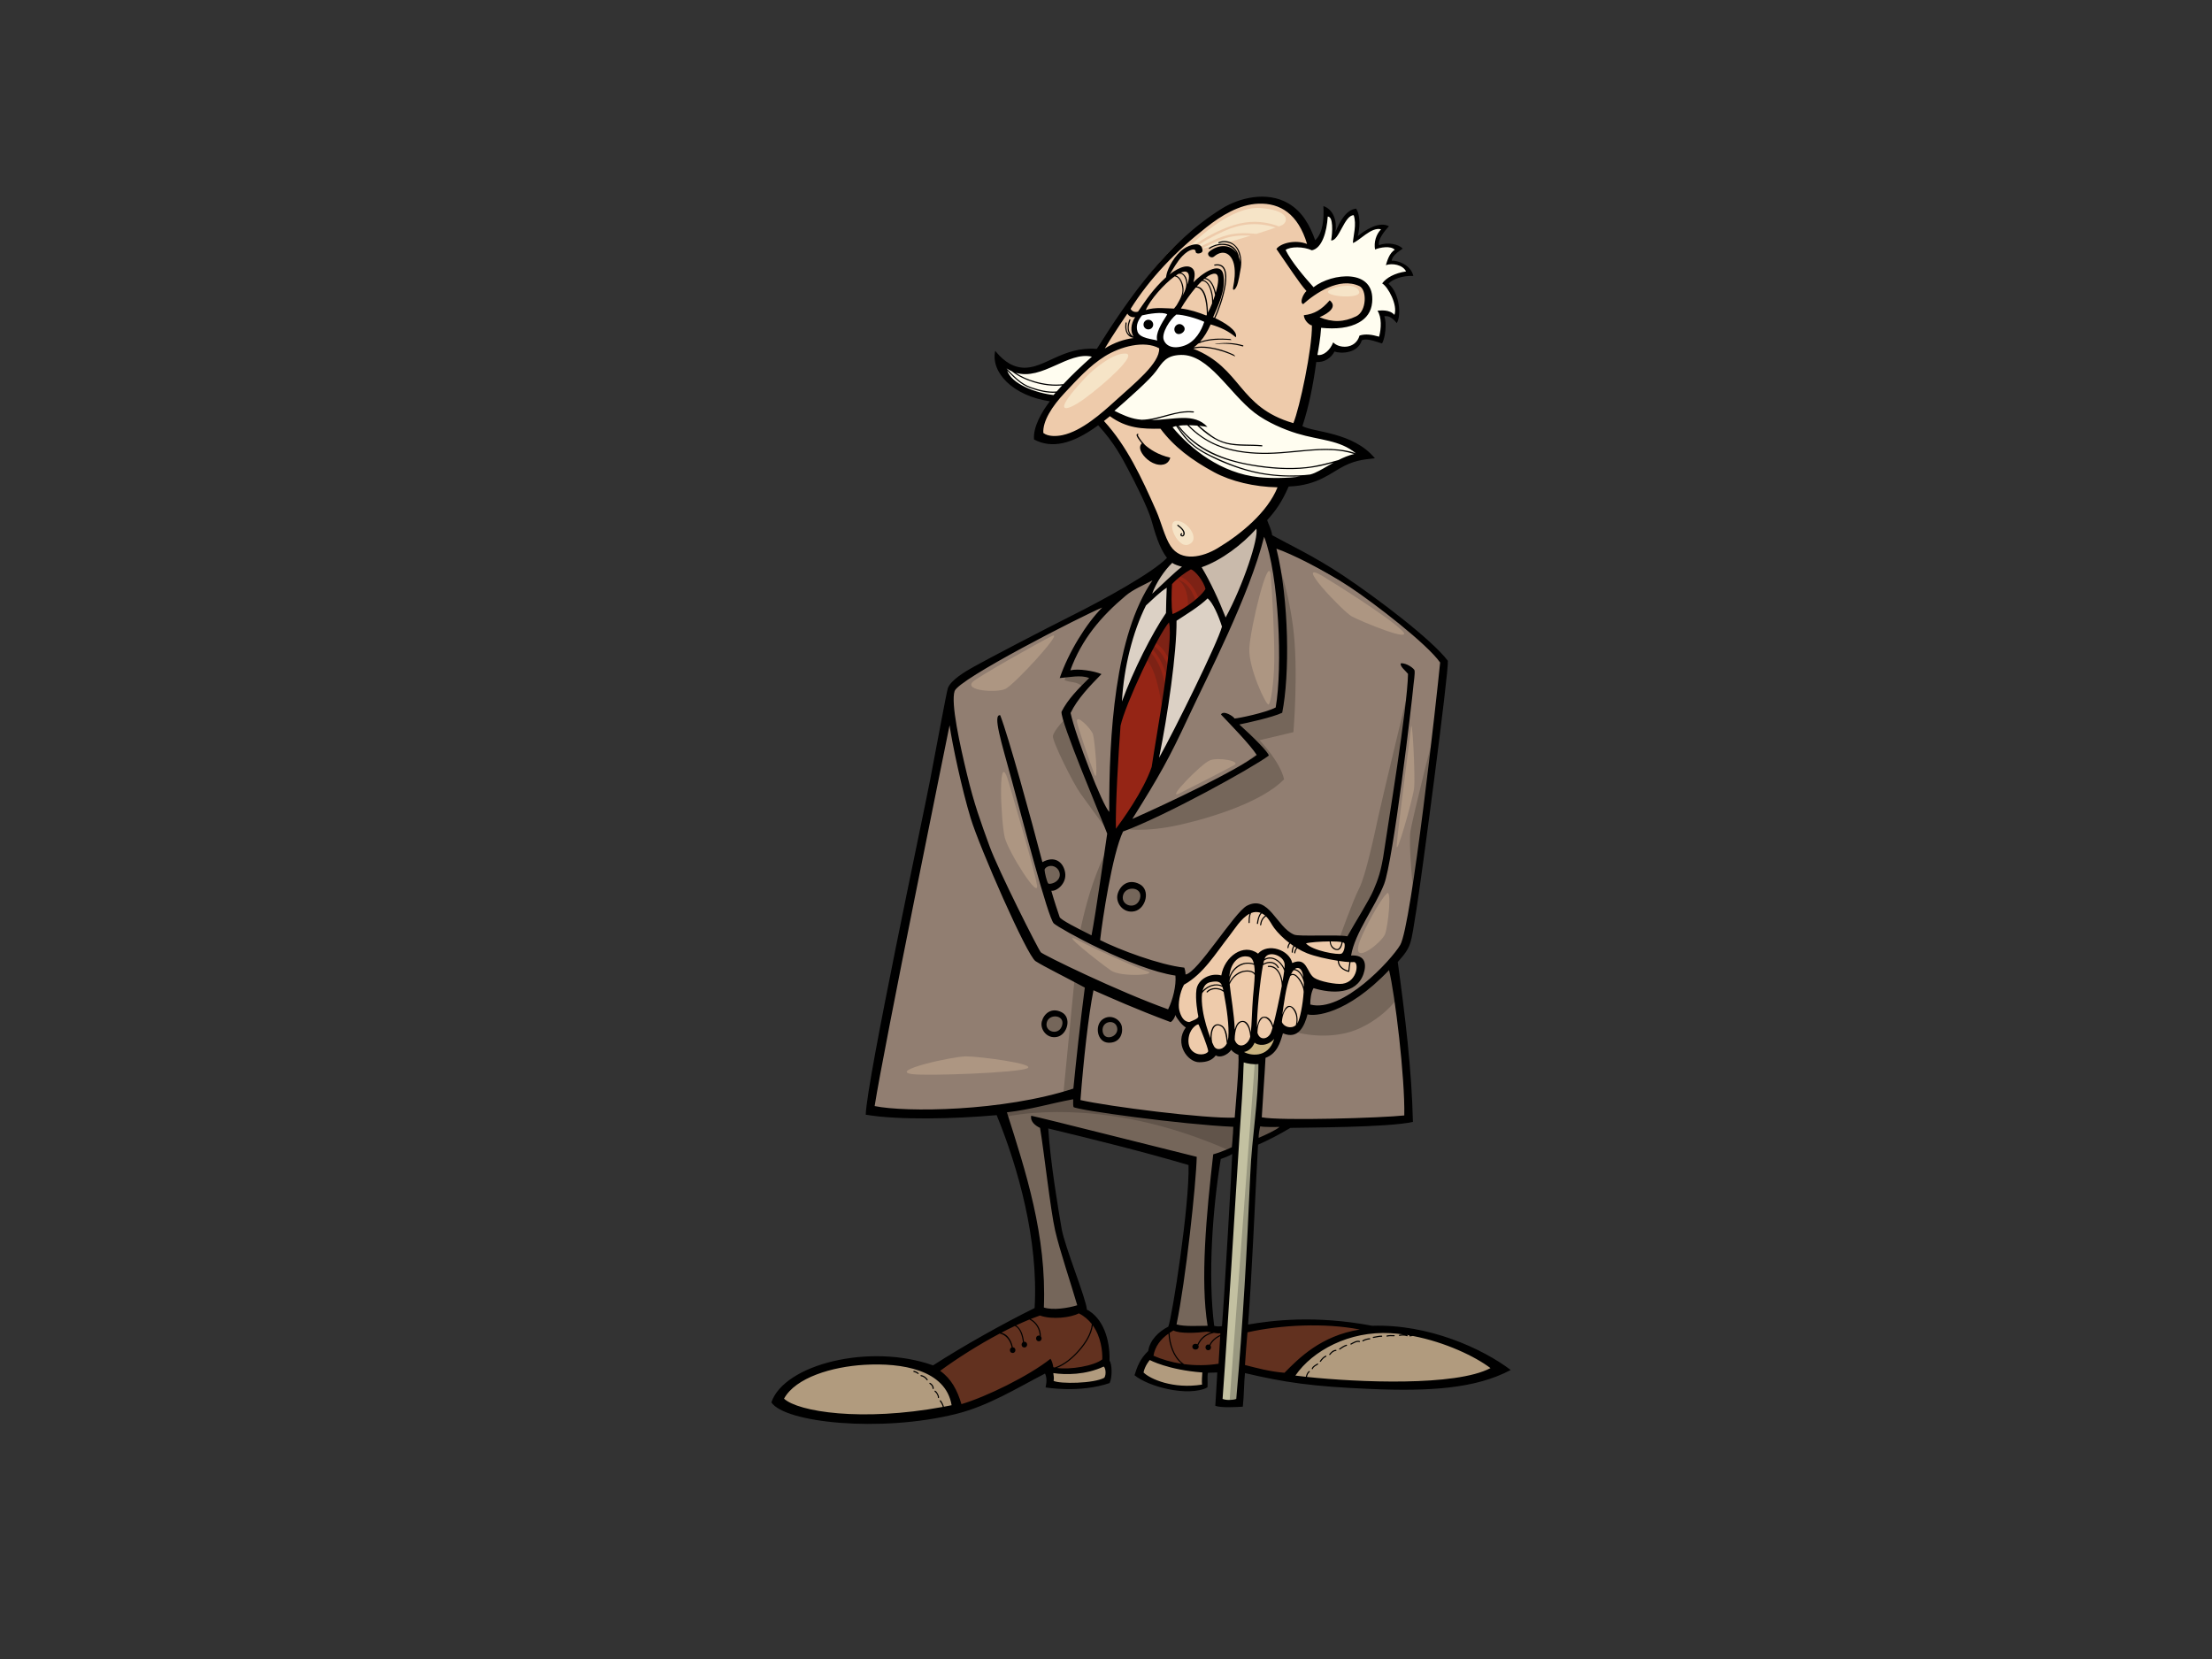 <?xml version="1.0" encoding="utf-8"?>
<!-- Generator: Adobe Illustrator 17.0.0, SVG Export Plug-In . SVG Version: 6.00 Build 0)  -->
<!DOCTYPE svg PUBLIC "-//W3C//DTD SVG 1.1//EN" "http://www.w3.org/Graphics/SVG/1.1/DTD/svg11.dtd">
<svg version="1.1" id="Layer_1" xmlns="http://www.w3.org/2000/svg" xmlns:xlink="http://www.w3.org/1999/xlink" x="0px" y="0px"
	 width="800px" height="600px" viewBox="0 0 800 600" enable-background="new 0 0 800 600" xml:space="preserve">
<rect x="0" y="0" width="800" height="600" fill="#333333" stroke="none"/>
<g>
	<path fill-rule="evenodd" clip-rule="evenodd" fill="#B19B7E" d="M466.37,498.5c0,0,5.48-11.208,17.187-14.446
		c11.706-3.238,19.179-4.732,32.878-1.992c13.7,2.739,24.908,12.453,24.908,12.453s-9.465,6.227-30.637,6.725
		C489.534,501.738,466.37,498.5,466.37,498.5z"/>
	<path fill-rule="evenodd" clip-rule="evenodd" fill="#B19B7E" d="M333.114,494.266c-10.865-3.542-20.656-4.178-31.632-0.996
		c-17.187,4.981-19.928,13.948-19.928,13.948s10.213,5.978,31.883,5.729c21.669-0.25,32.629-3.736,32.629-3.736
		S344.572,498.002,333.114,494.266z"/>
	<path fill-rule="evenodd" clip-rule="evenodd" fill="#B19B7E" d="M379.443,500.991v-5.23c0,0,7.97,1.245,12.703-0.25
		c4.732-1.494,7.472-3.237,7.472-3.237s1.993,2.241,1.743,4.234c-0.249,1.992-1.245,3.237-1.245,3.237s-3.487,2.242-10.461,1.993
		C382.68,501.489,379.443,500.991,379.443,500.991z"/>
	<path fill-rule="evenodd" clip-rule="evenodd" fill="#B19B7E" d="M411.822,496.258c0,0,0.747-3.985,1.993-4.733
		c1.245-0.747,3.36-1.231,3.36-1.231s4.859,4.22,10.339,4.47c5.48,0.248,8.219,0.248,8.219,0.248l1.023,6.761
		c0,0-7,1.21-13.726-0.035C416.306,500.493,411.822,496.258,411.822,496.258z"/>
	<path fill-rule="evenodd" clip-rule="evenodd" fill="#62311F" d="M338.095,496.009c0,0,15.692-11.208,25.157-16.19
		c9.465-4.98,12.5-6.004,12.5-6.004s3.801,1.323,7.979,0.551c4.18-0.773,6.92-1.519,6.92-1.519s4.732,1.244,7.223,8.218
		c2.491,6.975,1.744,11.209,1.744,11.209s-3.488,2.491-7.472,3.237c-3.986,0.747-13.201-1.245-13.201-1.245
		s-5.231,3.238-13.201,6.974c-7.97,3.737-19.677,7.971-19.677,7.971s-0.498-3.985-2.491-7.472
		C341.582,498.251,338.095,496.009,338.095,496.009z"/>
	<path fill-rule="evenodd" clip-rule="evenodd" fill="#62311F" d="M416.555,488.787c0,0,0.499-2.989,2.74-4.982
		c2.242-1.993,5.436-3.661,5.436-3.661s4.25-0.123,6.879,0.274c2.63,0.398,10.102,0.647,10.102,0.647l-0.499,13.201
		c0,0-8.468,1.494-13.699,0.499C422.283,493.768,416.555,491.526,416.555,488.787z"/>
	<path fill-rule="evenodd" clip-rule="evenodd" fill="#62311F" d="M449.183,494.266l1.496-13.7c0,0,10.71-1.245,18.68-2.241
		c7.97-0.996,25.904,2.491,25.904,2.491s-11.457,1.993-17.684,6.476c-6.226,4.483-11.209,11.208-11.209,11.208
		s-6.226-0.747-9.464-1.494C453.667,496.258,449.183,494.266,449.183,494.266z"/>
	<path fill-rule="evenodd" clip-rule="evenodd" fill="#75665A" d="M362.268,400.896c0,0,5.779-0.826,13.209-2.201
		c7.429-1.376,13.842-2.987,13.842-2.987l-0.084,3.537c0,0,27.242,4.403,35.497,4.678c8.255,0.275,21.68,1.759,21.68,1.759
		l-0.876,9.213l-5.119,3.888c0,0-2.476,16.784-3.026,26.69c-0.551,9.906-0.276,19.537,0,24.489
		c0.275,4.953,1.375,10.456,1.375,10.456s-3.027-0.825-7.155,0c-4.128,0.826-6.879-0.274-6.879-0.274s1.926-18.436,3.577-28.068
		c1.651-9.63,2.476-31.368,2.476-31.368l-53.381-14.858c0,0,3.302,24.489,4.678,33.57c1.375,9.08,8.805,32.194,8.805,32.194
		s-3.027,2.477-7.155,2.752c-4.128,0.275-7.979-0.551-7.979-0.551s0.274-19.262-3.577-36.322
		C368.322,420.433,362.268,400.896,362.268,400.896z"/>
	<path fill-rule="evenodd" clip-rule="evenodd" fill="#75665A" d="M454.448,413.003l0.826-7.154l10.731,0.274
		c0,0-4.678,3.577-7.154,4.953C456.375,412.453,454.448,413.003,454.448,413.003z"/>
	<path fill-rule="evenodd" clip-rule="evenodd" fill="#61544A" d="M368.962,403.015c5.814-0.751,11.704-0.952,17.56-0.777
		c20.07,0.603,39.423,5.682,57.676,13.671l1.336-1.016l0.876-9.213c0,0-13.425-1.484-21.68-1.759
		c-8.254-0.275-35.497-4.678-35.497-4.678l0.084-3.537c0,0-6.413,1.611-13.842,2.987c-7.429,1.375-13.209,2.201-13.209,2.201
		s0.352,1.135,0.938,3.092C365.128,403.564,367.068,403.26,368.962,403.015z"/>
	<path fill-rule="evenodd" clip-rule="evenodd" fill="#61544A" d="M454.448,413.003l0.826-7.154l10.731,0.274
		c0,0-4.678,3.577-7.154,4.953C456.375,412.453,454.448,413.003,454.448,413.003z"/>
	<path fill-rule="evenodd" clip-rule="evenodd" fill="#917E71" d="M402.044,299.409c0,0,1.72-42.303,3.095-51.933
		c1.376-9.63,5.504-22.011,7.91-28.546c2.408-6.534,4.815-10.662,4.815-10.662s-12.445,7.831-20.292,11.35
		c-7.847,3.519-50.213,24.762-52.621,29.234c-2.408,4.471-30.611,153.047-30.611,153.047s21.669,2.751,38.176,0.688
		c16.508-2.064,36.8-6.879,36.8-6.879s-1.032,2.752,3.095,3.783c4.127,1.032,53.997,6.191,53.997,6.191s26.138,0.688,34.737,0.688
		s28.89-1.72,28.89-1.72s-1.72-20.635-3.095-32.673c-1.376-12.037-3.784-22.699-3.784-22.699s5.503-7.566,6.191-10.317
		c0.688-2.752,13.07-96.988,12.726-99.395c-0.344-2.407-17.54-17.196-28.202-24.075c-10.662-6.879-34.05-19.26-34.05-19.26
		l-3.094-6.534c0,0-2.408,14.445-16.509,43.679c-14.1,29.234-32.674,64.314-35.424,67.066
		C402.044,303.192,402.044,299.409,402.044,299.409z"/>
	<path fill-rule="evenodd" clip-rule="evenodd" fill="#C3C1A1" d="M449.874,382.412c0,0,1.091,1.419,2.511,1.419
		c1.419,0,3.929-0.546,3.929-0.546l-7.969,123.23c0,0-1.855,1.091-3.71,1.091c-1.855,0-3.384-0.545-3.711-0.654
		C440.596,506.842,449.874,382.412,449.874,382.412z"/>
	<path fill-rule="evenodd" clip-rule="evenodd" fill="#999880" d="M453.898,383.285l2.416,0.001c0,0-1.591,31.919-2.416,39.624
		c-0.826,7.705-3.317,42.316-3.027,50.63c0.291,8.314-2.526,32.976-2.526,32.976l-3.71,1.091L453.898,383.285z"/>
	<path fill-rule="evenodd" clip-rule="evenodd" fill="#75665A" d="M472.894,366.853c0,0,10.165-2.803,16.161-6.001
		c5.995-3.197,14.103-11.574,14.103-11.574s2.287,7.577,2.686,9.975c0.4,2.399-8.795,11.993-19.188,14.392
		c-10.394,2.398-19.529-0.774-19.529-0.774s3.139-0.425,3.938-2.025C471.865,369.247,472.894,366.853,472.894,366.853z"/>
	<path fill-rule="evenodd" clip-rule="evenodd" fill="#C9B380" d="M447.91,379.902c0,0,2.401,0.764,3.602-0.764
		c1.2-1.529,2.233-3.621,2.233-3.621s1.695,2.529,3.879,1.437c2.183-1.091,4.366-3.492,4.366-3.492s-0.109,5.566-2.729,7.204
		c-2.619,1.638-4.257,2.729-6.985,2.292C449.547,382.522,447.91,379.902,447.91,379.902z"/>
	<path fill-rule="evenodd" clip-rule="evenodd" fill="#75665A" d="M461.659,202.145c0,0,3.866,8.697,5.96,24.32
		c2.093,15.623,0.161,38.332,0.161,38.332l-12.241,2.899c0,0,7.57,7.892,8.859,14.173c-7.732,7.892-24.965,13.53-37.688,16.428
		c-12.724,2.899-20.615,1.45-20.615,1.45s16.266-7.731,25.447-12.241c9.18-4.509,24.158-15.623,24.158-15.623l-8.858-10.468
		l15.461-4.349c0,0,1.933-15.301,1.45-27.381C463.27,217.607,461.659,202.145,461.659,202.145z"/>
	<path fill-rule="evenodd" clip-rule="evenodd" fill="#75665A" d="M510.46,244.987c0,0-5.315,40.908-6.442,47.995
		c-1.127,7.087-3.543,19.971-4.026,22.548c-0.484,2.577-12.403,24.964-12.403,24.964l-3.059-1.449c0,0,4.832-13.529,7.088-17.877
		c2.254-4.349,5.475-19.327,6.924-26.092C499.992,288.312,510.46,244.987,510.46,244.987z"/>
	<path fill-rule="evenodd" clip-rule="evenodd" fill="#75665A" d="M519.157,264.958c0.211,3.379-7.408,55.726-7.731,57.499
		c-0.321,1.772-2.093-17.556-1.288-22.065C510.943,295.882,518.996,262.382,519.157,264.958z"/>
	<path fill-rule="evenodd" clip-rule="evenodd" fill="#75665A" d="M385.639,244.343c0.484-0.322,4.188-0.967,6.442-0.644
		c2.254,0.322,4.027,0.966,4.027,0.966l-3.705,4.348c0,0-1.772-1.933-4.187-2.255c-2.415-0.321-3.221-0.804-3.221-0.804
		L385.639,244.343z"/>
	<path fill-rule="evenodd" clip-rule="evenodd" fill="#75665A" d="M386.123,259c0,1.289,4.509,15.139,7.57,22.547
		c3.06,7.409,8.59,21.281,8.59,21.281s-8.912-12.261-11.489-15.804c-2.577-3.543-10.146-18.683-9.985-20.777
		C380.968,264.153,386.123,259,386.123,259z"/>
	<path fill-rule="evenodd" clip-rule="evenodd" fill="#75665A" d="M401.423,308.927l-5.475,31.246l-5.476-2.738
		c0,0,1.931-9.663,4.831-18.038C398.202,311.021,402.55,301.68,401.423,308.927z"/>
	<path fill-rule="evenodd" clip-rule="evenodd" fill="#75665A" d="M394.175,356.601c0,0.484-4.51,37.849-4.51,37.849l-5.154,1.772
		l4.187-42.841L394.175,356.601z"/>
	<path fill-rule="evenodd" clip-rule="evenodd" fill="#75665A" d="M379.358,367.231c1.6-1.143,4.67-1.449,5.315,0.644
		c0.644,2.094,1.128,5.316-0.806,5.799c-1.932,0.483-4.832,1.288-5.797-0.484C377.103,371.419,377.103,368.841,379.358,367.231z"/>
	<path fill-rule="evenodd" clip-rule="evenodd" fill="#75665A" d="M399.491,369.486c1.47-0.937,5.303-1.455,5.475,2.898
		c0.174,4.354-3.864,4.349-5.959,2.899C396.913,373.834,397.718,370.613,399.491,369.486z"/>
	<path fill-rule="evenodd" clip-rule="evenodd" fill="#75665A" d="M405.289,323.262c0.479-2.039,2.737-3.544,5.637-2.739
		c2.899,0.806,3.06,3.222,2.577,4.671c-0.483,1.45-3.382,3.222-4.992,2.899C406.9,327.771,404.644,325.999,405.289,323.262z"/>
	<path fill-rule="evenodd" clip-rule="evenodd" fill="#75665A" d="M376.781,312.954c0,0,5.959-4.027,7.408,1.61
		c1.45,5.637-0.965,4.992-2.737,5.798c-1.772,0.805-3.382-0.161-3.865-1.772C377.103,316.981,375.654,313.599,376.781,312.954z"/>
	<path fill-rule="evenodd" clip-rule="evenodd" fill="#952515" d="M423.073,222.995c0.318-0.794-0.158-12.063-0.158-12.063
		s5.872-6.983,7.777-6.507c1.904,0.476,6.03,7.301,6.189,8.887c0.158,1.587-3.492,4.286-6.507,6.507
		c-3.016,2.222-6.032,3.968-6.032,3.968s-1.11,19.679-2.538,28.726c-1.428,9.047-3.334,26.505-3.334,26.505
		s-9.523,16.666-11.904,19.839c-2.38,3.175-4.285,3.968-4.285,3.968s0.159-17.618,0.635-26.982
		c0.476-9.363,1.746-16.029,3.65-20.315c1.905-4.284,4.444-11.268,7.619-17.934C417.36,230.93,423.073,222.995,423.073,222.995z"/>
	<path fill-rule="evenodd" clip-rule="evenodd" fill="#7D2215" d="M423.24,239.396c0.516-6.108,0.89-12.038,1.036-14.461
		c-0.569-0.42-1.196-0.753-1.878-0.98c-1.052,1.514-3.18,4.649-5.228,8.115C419.858,233.366,421.842,236.255,423.24,239.396z"/>
	<path fill-rule="evenodd" clip-rule="evenodd" fill="#7D2215" d="M422.505,247.08c0.171-1.552,0.334-3.193,0.487-4.865
		c-0.381-1.07-0.819-2.117-1.343-3.123c-1.144-2.198-2.835-4.77-5.128-5.91c-0.169,0.297-0.336,0.596-0.504,0.894
		C419.569,237.293,421.493,242.154,422.505,247.08z"/>
	<path fill-rule="evenodd" clip-rule="evenodd" fill="#7D2215" d="M415.404,235.201c-0.433,0.805-0.845,1.609-1.218,2.396
		c-0.043,0.091-0.086,0.182-0.129,0.273c2.21,2.22,3.429,5.421,4.247,8.383c1.223,4.423,1.971,8.997,2.463,13.558
		c0.351-2.668,0.707-5.205,1.037-7.295c0.046-0.291,0.091-0.599,0.137-0.91C421.294,245.622,419.619,239.131,415.404,235.201z"/>
	<path fill-rule="evenodd" clip-rule="evenodd" fill="#7D2215" d="M427.96,210.541c-0.682-0.438-1.335-0.721-2.003-0.864
		c3.033,1.86,3.873,6.161,3.675,10.681c0.245-0.176,0.493-0.354,0.743-0.537c0.747-0.551,1.535-1.132,2.293-1.718
		C431.829,215.348,430.473,212.159,427.96,210.541z"/>
	<path fill-rule="evenodd" clip-rule="evenodd" fill="#7D2215" d="M430.692,204.426c-1.1-0.275-3.52,1.934-5.371,3.853
		c0.168,0.002,0.338,0.011,0.511,0.034c1.207,0.161,2.411,0.786,3.329,1.57c2.227,1.902,3.725,4.578,4.571,7.375
		c1.823-1.491,3.249-2.941,3.149-3.945C436.722,211.727,432.596,204.902,430.692,204.426z"/>
	<path fill-rule="evenodd" clip-rule="evenodd" fill="#C9BAAB" d="M414.027,218.075l16.189-13.173l-6.507-2.698
		c0,0-3.651,3.968-5.872,7.777C415.614,213.79,414.027,218.075,414.027,218.075z"/>
	<path fill-rule="evenodd" clip-rule="evenodd" fill="#C9BAAB" d="M433.865,204.108c0,0,4.126-2.063,9.047-5.238
		c4.921-3.174,11.746-10.792,11.746-10.792s2.698,4.445-1.112,14.284c-3.809,9.84-10.158,25.076-10.158,25.076
		s-3.174-8.571-5.078-13.331C436.405,209.346,433.865,204.108,433.865,204.108z"/>
	<path fill-rule="evenodd" clip-rule="evenodd" fill="#DCD1C5" d="M413.551,218.709l9.523-8.729c0,0-0.476,4.286-0.318,7.301
		c0.159,3.015,0.635,4.92,0.635,4.92s-9.047,13.65-11.904,19.522c-2.857,5.872-6.348,17.299-6.348,17.299
		s-0.635-10.793,1.745-20.792C409.265,228.232,413.551,218.709,413.551,218.709z"/>
	<path fill-rule="evenodd" clip-rule="evenodd" fill="#DCD1C5" d="M424.978,223.471c0,0,3.491-1.27,6.349-3.651
		c2.857-2.381,5.713-5.714,5.713-5.714s2.54,3.809,3.968,6.349c1.428,2.539,2.38,6.982,2.38,6.982s-12.854,27.616-15.712,34.124
		c-2.857,6.508-9.681,18.411-9.681,18.411s1.904-13.333,3.015-21.585c1.111-8.253,3.175-18.093,3.332-23.171
		C424.503,230.137,424.978,223.471,424.978,223.471z"/>
	<path fill-rule="evenodd" clip-rule="evenodd" fill="#FFFDF0" d="M473.771,105.04L463.59,90.507c0,0,1.679-1.869,5.593-1.658
		c3.915,0.211,6.101,0.884,6.101,0.884s2.355-3.364,3.364-6.56c1.01-3.196,0.842-7.233,0.842-7.233s2.523,2.523,3.027,4.711
		c0.505,2.186-0.168,4.877-0.168,4.877s2.186-3.869,4.205-6.392c2.02-2.523,3.364-2.523,3.364-2.523s1.009,3.196,0.841,5.551
		c-0.168,2.355-0.336,4.037-0.336,4.037s5.888-4.71,9.588-4.037c-0.337,1.178-1.515,3.365-1.85,4.542c-0.336,1.177,0,2.354,0,2.354
		s4.205-0.168,5.55,0.168c1.346,0.336,2.019,1.345,2.019,1.345s-1.682,0.673-2.186,2.019c-0.505,1.345-0.673,2.354-0.673,2.354
		s4.037-0.336,5.55,1.682c1.514,2.019,0.841,2.692,0.841,2.692s-2.523-0.673-4.373,0.337c-1.85,1.008-3.701,2.859-3.701,2.859
		s3.87,3.701,4.037,7.738c0.168,4.037-0.336,5.214-0.336,5.214s-1.85-1.177-2.86-1.514c-1.009-0.337-2.186-0.168-2.186-0.168
		s0.84,3.699,0.504,5.55c-0.336,1.851-1.177,3.87-1.177,3.87s-1.683-1.009-3.027-1.009c-1.346,0-3.701-0.169-3.701-0.169
		s-1.01,3.7-3.868,4.037c-2.861,0.336-5.721-0.673-5.721-0.673s-0.505,1.683-2.522,2.859c-2.018,1.178-4.878,0.842-4.878,0.842
		s1.177-10.261,1.177-13.289C476.63,112.778,475.957,109.582,473.771,105.04z"/>
	<path fill-rule="evenodd" clip-rule="evenodd" fill="#FFFDF0" d="M388.656,145.579c-5.719-1.011-8.357-0.352-14.801-2.86
		c-12.112-4.71-11.775-10.933-11.775-10.933s4.71,1.681,7.905,2.187c3.196,0.504,8.242-2.018,13.289-3.87
		c5.047-1.851,8.748-2.355,10.934-1.851c2.187,0.505,9.923,2.019,16.147,0.842c6.224-1.178,13.961-5.383,20.522-2.019
		c6.561,3.363,13.289,11.27,21.027,18.335c7.738,7.064,11.338,9.206,20.352,10.933c20.186,3.869,21.028,8.411,21.028,8.411
		s-9.924,3.028-12.784,5.382c-2.861,2.355-12.785,6.223-24.726,4.542c-11.944-1.681-17.999-4.205-22.709-8.579
		c-4.71-4.372-12.448-12.111-12.448-12.111s-5.045,0.168-10.764-1.178c-5.719-1.346-12.953-4.708-14.971-5.382
		C392.861,146.755,388.656,145.579,388.656,145.579z"/>
	<path fill-rule="evenodd" clip-rule="evenodd" fill="#EECBAB" d="M438.302,381.254c0,0-2.059,2.353-5.589,1.176
		c-3.53-1.176-3.97-2.499-4.265-4.705c-0.294-2.207,1.03-6.471,1.03-6.471s-1.766-1.177-3.383-4.56
		c-1.618-3.382-0.442-10.148,1.617-11.765c2.059-1.618,7.944-6.765,11.325-11.324c3.383-4.56,10.148-15.296,14.413-15.296
		c4.265,0,6.617,4.853,9.706,7.5c3.089,2.648,6.031,3.973,7.795,3.825c1.766-0.148,16.912,0.294,16.912,0.294l-0.881,5.736
		c0,0,4.851,0.441,5.147,2.794c0.294,2.352-0.737,5.735-3.237,7.206c-2.5,1.471-3.969,1.911-6.322,1.618
		c-2.354-0.294-8.09-1.911-8.09-1.911s-1.177,7.499-2.354,11.177c-1.177,3.677-3.529,6.028-5,6.324
		c-1.471,0.295-5.148-1.766-5.148-1.766s-0.735,3.971-3.382,5.001c-2.647,1.03-4.853-0.588-4.853-0.588s-0.59,2.793-3.09,3.677
		c-2.499,0.883-5.294-0.735-5.294-0.735s-1.03,1.765-2.648,2.206C441.096,381.107,438.302,381.254,438.302,381.254z"/>
	<path fill-rule="evenodd" clip-rule="evenodd" fill="#EECBAB" d="M421.121,128.627c-1.671,1.669-14.089,15.952-20.097,20.716
		c-6.007,4.765-11.187,8.08-19.06,9.115c-7.872,1.036-5.593-2.279-5.593-2.279s2.279-9.322,9.323-16.988
		c7.044-7.666,11.81-12.016,11.81-12.016s16.573-31.696,34.804-44.127c18.232-12.43,30.247-12.638,36.463-5.594
		c6.214,7.044,5.592,11.187,5.592,11.187s-2.662,0.339-5.179,0.207c-3.936-0.207-5.593,1.658-5.593,1.658l10.566,14.502
		c0,0,13.466-7.458,18.439-2.279c4.972,5.18,2.138,12.001-1.865,13.259c-7.25,2.279-13.673,0.414-13.673,0.414
		s-2.277,13.467-3.521,20.096c-1.243,6.629-5.18,18.438-5.18,18.438s-8.286-1.659-14.917-7.873
		c-6.629-6.215-10.629-10.968-15.745-15.331C430.65,125.726,423.193,126.555,421.121,128.627z"/>
	<path fill-rule="evenodd" clip-rule="evenodd" fill="#EECBAB" d="M398.124,152.451l4.142-3.315c0,0,4.766,4.557,10.98,4.765
		c6.216,0.207,7.874-0.208,7.874-0.208s7.458,10.98,19.267,15.953c11.809,4.973,24.031,5.179,24.031,5.179
		s-6.008,13.466-18.437,21.133c-12.431,7.665-21.133,8.7-25.068,1.449c-3.937-7.251-6.424-18.438-10.774-26.725
		C405.79,162.395,398.124,152.451,398.124,152.451z"/>
	<path fill-rule="evenodd" clip-rule="evenodd" fill="#FFFFFF" d="M411.701,113.608c0,0,5.651-1.413,7.45-1.413
		c1.799,0,5.01,0.001,9.121,0.643c4.111,0.641,8.608,2.697,8.608,2.697s-0.771,6.681-4.882,8.994
		c-4.112,2.312-7.194,2.955-9.379,2.056c-2.183-0.899-2.955-2.57-2.955-2.57s-2.313,0.9-5.652-0.514
		c-3.34-1.413-4.367-2.955-3.983-4.625C410.416,117.205,411.701,113.608,411.701,113.608z"/>
	<path fill-rule="evenodd" clip-rule="evenodd" d="M496.29,479.49c-20.708-3.94-36.462-1.914-44.904-0.45
		c1.463-19.132,2.365-42.99,3.602-65.048c3.669-1.578,7.939-3.829,11.704-6.077c4.79-0.144,35.337-0.112,44.307-2.168
		c-0.418-18.877-2.893-38.909-5.481-57.816c5.176-5.852,4.646-6.236,6.752-19.019c1.688-10.24,11.731-85.923,11.367-89.918
		c-5.769-7.652-25.404-22.537-37.911-30.88c-10.351-6.904-20.029-11.427-25.629-14.538c-0.288-2.145-1.408-4.179-1.816-5.448
		c3.087-3.45,5.25-6.401,7.783-12.175c10.57-0.35,15.418-5.138,20.148-7.474c4.729-2.336,8.116-2.336,11.036-2.744
		c-7.884-9.518-22.015-9.343-26.22-11.62c2.393-7.241,3.9-14.975,5.024-23.197c2.918,0.188,5.254-1.33,6.598-3.782
		c2.277,0.818,8.467,0.759,9.868-4.089c1.753-0.701,3.897,0.079,7.301,1.169c1.185-1.843,1.81-7.593,0.816-9.812
		c1.76-0.446,3.447,1.052,4.497,2.454c1.763-2.5,1.11-10.921-2.979-14.249c1.345-1.576,5.14-3.036,8.994-2.804
		c-0.875-4.087-5.84-5.722-7.825-5.489c0.108-1.671,2.337-3.329,3.971-4.38c-1.294-1.603-5.431-2.511-8.536-1.27
		c-0.601-1.932,1.996-5.153,3.573-6.847c-3.536-1.897-8.644,1.401-11.27,3.562c0.641-2.57,1.167-7.066-0.594-9.944
		c-3.669,0.425-5.888,4.687-7.502,8.49c0.621-3.685-0.494-8.089-4.343-9.408c0.236,4.258-0.039,9.666-2.962,12.37
		c-1.909-5.315-4.598-10.411-9.871-13.425c-7.644-4.369-17.516-2-23.89,1.974c-19.673,12.265-33.327,31.843-45.212,50.741
		c-12.407-1-19.06,7.351-26.848,6.786c-4.761-0.346-7.926-3.681-9.909-6.088c-1.697,7.786,6.372,16.281,19.777,18.257
		c-2.788,3.545-6.185,9.349-5.726,13.821c6.413,3.341,13.712,1.789,23.196-5.147c5.903,6.446,8.627,11.803,11.078,16.434
		c2.452,4.631,6.901,13.438,8.173,17.887c1.271,4.45,2.817,10.031,5.628,13.62c-5.097,5.402-23.513,15.435-34.045,20.701
		c-10.533,5.266-30.47,15.696-35.745,18.637c-3.188,1.776-8.548,4.942-9.479,7.897c-0.514,1.631-3.442,17.683-6.349,32.846
		c-2.553,13.33-22.892,108.56-23.334,121.306c11.53,1.996,32.17,1.54,47.355,0.164c7.654,18.682,15.194,45.128,13.72,69.772
		c-11.018,5.404-25.873,13.732-36.721,20.73c-22.8-8.124-53.813-0.413-58.476,13.371c4.728,7.315,39.277,11.029,66.767,4.201
		c11.704-2.906,21.696-9.181,32.183-14.609c1.097,1.968,0.196,5.007,0.196,5.007s12.38,2.138,23.184-1.576
		c1.013-2.138,0.9-6.866-0.04-8.103c0.232-7.74-2.408-15.447-8.174-18.457c-0.327-4.115-7.99-22.733-9.116-29.148
		c-1.126-6.416-4.147-24.395-4.865-36.374c16.018,3.861,34.408,8.405,50.741,13.228c0.378,14.593-5.843,54.321-7.304,58.441
		c-3.459,1.73-6.723,4.881-7.285,8.819c-3.039,2.926-3.992,5.747-4.956,8.751c4.842,4.078,19.206,7.998,26.45,4.416
		c0.084-1.475-0.225-3.714,0.112-5.29c0.901,0,2.363-0.112,3.377-0.112c-0.226,3.601-0.45,8.44-0.721,12.043
		c1.946,0.799,7.456,0.474,9.949,0.336c0.449-3.938,0.449-9.453,0.788-12.154c14.405,3.376,24.083,4.839,45.464,5.739
		c21.383,0.9,37.926-0.112,50.643-6.865C536.128,487.705,516.659,478.815,496.29,479.49z M455.213,411.517
		c-0.113-0.675,0.337-3.488,0.563-4.163c1.463,0.338,5.851,0.224,6.977,0.224C461.516,408.703,457.577,410.504,455.213,411.517z
		 M451.965,333.668c0.004-1.117,0.034-2.399,0.492-3.445c1.096-0.449,2.254-0.54,3.46-0.074c-0.886,1.014-1.183,2.569-1.342,3.846
		c-0.032,0.264,0.381,0.26,0.413,0c0.152-1.223,0.435-2.743,1.331-3.672c0.321,0.157,0.646,0.355,0.975,0.597
		c0.096,0.07,0.181,0.155,0.272,0.232c-1.076,0.691-1.701,1.943-1.847,3.333c-0.028,0.264,0.386,0.262,0.413,0
		c0.135-1.279,0.729-2.449,1.759-3.051c1.243,1.221,2.02,2.979,2.959,4.225c1.345,1.787,3.253,3.684,5.446,5.359
		c-0.401,0.469-0.62,1.07-0.691,1.72c-0.028,0.265,0.384,0.262,0.413,0c0.06-0.56,0.255-1.072,0.606-1.47
		c0.376,0.28,0.762,0.55,1.153,0.815c-0.414,0.662-0.605,1.447-0.62,2.29c-0.004,0.266,0.409,0.265,0.413,0
		c0.013-0.753,0.176-1.464,0.544-2.062c0.229,0.15,0.462,0.292,0.694,0.434c-0.386,0.521-0.641,1.134-0.745,1.818
		c-0.04,0.26,0.358,0.372,0.398,0.11c0.099-0.649,0.334-1.223,0.698-1.706c1.147,0.688,2.335,1.294,3.535,1.776
		c2.832,1.136,7.392,2.146,11.106,2.725c0.092,2.207,1.874,3.522,3.939,4.048c0.144,0.036,0.245-0.067,0.262-0.2
		c0.143-1.115,0.245-2.233,0.435-3.342c0.473,0.015,0.849,0.003,1.1-0.04c2.026-0.337,1.576,7.09-4.007,7.863
		c-2.322,0.321-8.342-0.832-10.267-2.171c-2.719-1.891-2.558-7.739-7.899-5.332c-1.022-4.73-8.781-7.436-12.376-3.4
		c-5.312-3.974-12.155,1.125-13.28,7.878c-3.868-1.042-8.47,1.303-9.003,5.178c-0.473,3.439,0.451,8.665,0.676,9.565
		c0.224,0.9-2.068,1.598-3.264,2.138c-2.085-0.14-3.074-2.188-3.601-4.277c-0.525-2.089,0.114-6.372,1.689-9.228
		c7.09-3.954,11.341-11.223,16.456-17.726c1.634-2.077,4.182-6.346,7.271-7.952c-0.332,1.006-0.375,2.152-0.377,3.198
		C451.552,333.933,451.965,333.933,451.965,333.668z M483.544,343.637c1.313,0.081,1.807-1.591,2.067-2.831
		c0.268,0.073,0.46,0.159,0.55,0.261c0.387,0.437,0.113,3.264-1.013,3.826c-1.125,0.563-10.466-1.013-12.829-3.713
		c1.262-0.38,5.201-0.69,8.565-0.706C480.983,341.997,481.866,343.534,483.544,343.637z M481.278,340.474
		c1.595,0.003,3.024,0.076,3.932,0.243c-0.169,0.821-0.407,1.667-0.987,2.242c-0.675,0.67-1.725-0.025-2.224-0.552
		C481.517,341.899,481.307,341.18,481.278,340.474z M488.024,347.954c-0.172,1.028-0.277,2.063-0.404,3.097
		c-1.768-0.508-3.28-1.621-3.405-3.522C485.699,347.75,487.026,347.899,488.024,347.954z M469.097,367.058
		c-0.273-1.301-1.271-3.26-2.828-3.263c-1.183-0.003-1.865,1.529-2.231,2.426c-0.096,0.233-0.184,0.478-0.267,0.725
		c0.457-3.273,1.263-10.014,2.849-13.913c0.288-0.288,0.649-0.465,1.107-0.397c0.784,0.117,1.423,0.89,1.875,1.478
		c0.976,1.273,1.798,2.998,1.886,4.62c-0.293,4.666-1.345,9.763-2.207,11.256c-0.031,0.052-0.063,0.1-0.096,0.149
		C469.337,369.12,469.31,368.075,469.097,367.058z M458.704,349.725c3.476-0.285,4.825,3.936,4.859,6.738
		c0.001,0.027,0.008,0.051,0.016,0.072c-0.903,4.939-2.21,10.907-3.136,14.384c-0.608-1.907-1.796-3.574-3.663-3.163
		c-1.194,0.264-1.7,1.837-1.972,2.849c-0.082,0.306-0.151,0.619-0.21,0.937c-0.073-4.999,1.102-16.949,2.178-22.476
		c1.871-1.157,4.159-1.227,5.346,0.964c0.127,0.235,0.484,0.026,0.357-0.208c-1.222-2.254-3.587-2.384-5.593-1.294
		c0.086-0.409,0.17-0.778,0.254-1.091c2.837-2.116,6.235,0.57,7.31,3.651c-0.133,1.088-0.34,2.429-0.596,3.911
		c-0.429-2.804-1.999-5.948-5.149-5.689C458.441,349.333,458.439,349.746,458.704,349.725z M460.238,371.668
		c-0.259,0.918-0.477,1.591-0.636,1.924c-1.12,2.355-4.03,2.808-4.829-0.085c0.038-1.785,0.364-3.923,1.579-5.059
		c1.209-1.13,2.676,0.555,3.208,1.532C459.837,370.489,460.069,371.065,460.238,371.668z M457.326,346.819
		c0.046-0.134,0.093-0.255,0.138-0.351c1.351-2.813,6.866-0.899,7.138,2.22c0.03,0.339,0.006,0.874-0.06,1.555
		C463.201,347.396,460.067,345.212,457.326,346.819z M468.659,370.76c-1.641,1.481-4.424,0.626-5.041-1.147
		c0.108-1.815,0.747-4.285,2.143-5.231c1.473-0.998,2.693,1.817,2.94,2.784C468.993,368.319,468.949,369.576,468.659,370.76z
		 M469.153,352.993c-0.535-0.512-1.215-0.873-1.967-0.754c-0.085,0.013-0.166,0.037-0.244,0.065c0.279-0.576,0.58-1.058,0.902-1.429
		c1.895-0.099,3.228,2.346,3.702,4.418c0.02,0.528,0.025,1.076,0.016,1.643C471.095,355.444,470.204,353.998,469.153,352.993z
		 M468.27,350.467c0.348-0.271,0.721-0.419,1.123-0.396c1.134,0.065,1.75,1.464,2.014,3.497
		C470.738,352.017,469.651,350.651,468.27,350.467z M449.488,351.161c-2.144,0.515-3.855,2.105-4.837,4.037
		c-0.005-0.055-0.011-0.114-0.016-0.167c0.292-2.855,2.251-5.329,4.988-6.232c1.11-0.367,2.731-0.371,3.952,0.168
		c0.155,0.869,0.212,1.876,0.214,2.949C452.813,350.858,450.803,350.845,449.488,351.161z M453.78,352.667
		c-0.064,2.728-0.448,5.77-0.63,8.065c-0.373,4.693-0.41,9.474-0.77,12.656c-0.401-2.307-1.382-4.715-3.693-4.045
		c-1.24,0.358-1.81,1.84-2.117,3.041c-0.211-5.604-1.38-11.926-1.841-16.372c0.789-1.951,2.297-3.509,4.303-4.276
		C450.417,351.206,453.079,351.069,453.78,352.667z M444.613,353.271c0.265-4.602,3.105-8.168,6.999-7.252
		c0.984,0.232,1.555,1.157,1.866,2.472c-1.182-0.417-2.61-0.42-3.687-0.169C447.324,348.9,445.424,350.919,444.613,353.271z
		 M438.373,376.73c-0.543-1.925,0.111-7.492,3.311-5.484c1.225,0.768,1.523,2.713,1.745,4.012c0.12,0.705,0.187,1.422,0.269,2.136
		c-1.114,2.213-3.722,2.753-4.69,0.925c-0.185-0.348-0.41-0.834-0.659-1.425C438.379,376.851,438.391,376.796,438.373,376.73z
		 M441.197,370.569c-2.714-0.866-3.524,2.522-3.418,4.894c-1.045-2.757-2.272-6.715-2.793-10.189
		c-0.335-2.23-0.466-4.323-0.232-6.023c1.546-2.348,5.097-3.733,7.405-2.242c0.101,0.334,0.189,0.715,0.274,1.135
		c-1.795-1.177-4.582-1.123-6.017,0.461c-0.179,0.197,0.113,0.49,0.292,0.292c1.383-1.526,4.242-1.494,5.838-0.17
		c0.152,0.831,0.305,1.804,0.513,2.935c0.938,5.103,1.681,11.844,0.984,14.782C443.799,374.015,443.419,371.278,441.197,370.569z
		 M436.96,380.081c0.115,0.863-2.791,2.063-5.155,0.488c-2.363-1.576-2.097-4.469-1.801-5.852c0.675-3.151,3.299-4.571,3.488-4.164
		C434.281,372.241,436.757,378.543,436.96,380.081z M434.932,358.336c0.41-1.662,1.277-2.816,2.818-3.131
		c2.571-0.526,3.61-0.164,4.205,1.231C439.708,355.35,436.665,356.375,434.932,358.336z M428.865,371.592
		c-4.262,5.826,0.635,12.578,4.853,12.578c3.038,0,4.84-0.9,6.004-2.509c1.179,1.022,4.124,0.147,5.587-1.992
		c0.676,1.013,2.147,1.698,2.588,1.801c0.339,3.939-1.07,18.717-1.349,22.733c-10.467,0.45-45.804-4.052-55.788-6.351
		c1.094-14.243,2.864-30.503,4.709-39.71c6.708,2.905,14.727,6.596,27.895,11.513c0.787-0.415,1.576-1.688,1.689-2.588
		C425.841,368.752,427.642,370.891,428.865,371.592z M446.548,376.067c0.025-0.429,0.042-0.869,0.05-1.315
		c0.034-0.378,0.079-0.753,0.133-1.12c0.197-1.321,0.59-3.047,1.824-3.785c1.658-0.991,2.787,1.263,3.154,2.482
		c0.248,0.82,0.386,1.68,0.457,2.541C451.577,377.885,447.892,379.764,446.548,376.067z M453.751,377.08
		c1.012,1.014,4.501,1.576,7.089-1.35c-2.251,7.427-9.228,5.851-10.917,4.726C451.386,380.231,452.963,378.993,453.751,377.08z
		 M507.881,403.414c-7.902,0.893-44.677,2.026-51.543,0.675c0.338-6.302,1.014-14.854,1.351-21.495
		c4.197-1.594,5.289-5.402,6.302-8.89c5.71,2.461,7.86-2.93,8.903-6.851c2.408,0.745,14.055,0.212,29.473-15.995
		C504.505,359.524,508.154,389.803,507.881,403.414z M488.156,212.281c9.169,6.084,27.966,20.612,32.685,27.331
		c-1.144,11.876-10.371,95.267-14.423,102.132c-3.275,5.549-20.933,24.646-32.537,21.555c-0.064-1.665,0.304-4.548,1.184-5.924
		c6.643,2.029,15.485,2.375,18.074-5.165c1.085-3.162,0.9-6.978-4.501-6.64c1.417-8.361,8.665-17.444,11.929-25.772
		c3.264-8.327,10.094-65.766,10.63-71.998c0.096-1.115,0.594-4.153,0.399-5.316c-0.113-0.675-2.911-2.793-4.951-2.588
		c-0.537,0.999,1.869,2.853,2.588,3.826c-0.225,12.38-7.427,55.482-8.553,63.472c-1.126,7.99-2.364,11.028-3.939,14.742
		c-1.576,3.714-6.528,11.48-9.435,16.684c-3.733-0.703-17.449,0.173-19.263-0.591c-6.416-2.701-9.13-14.591-17.064-10.465
		c-4.544,2.363-17.936,24.42-22.212,24.871c0-0.789-0.226-1.913-0.451-2.476c-8.948-0.969-23.722-6.556-30.439-9.965
		c0.824-7.345,4.388-31.109,8.289-39.274c15.525-5.724,46.849-23.061,52.709-27.45c-0.073-1.168-5.587-6.689-10.662-11.254
		c2.651-0.548,11.884-2.517,15.517-4.242c2.724-13.528,2.541-40.678-2.091-59.332C466.908,200.206,478.984,206.197,488.156,212.281z
		 M422.78,225.078c1.816,6.629-4.687,41.462-6.264,52.301c-2.996,8.807-10.713,19.339-12.923,22.346
		c-0.252-7.932,0.937-27.704,1.664-37.238C406.981,254.678,418.603,229.979,422.78,225.078z M405.766,253.722
		c0.647-12.259,3.932-25.281,8.686-34.748c2.337-2.154,4.986-4.802,7.513-6.422c-0.089,1.544-0.273,7.525-0.273,9.169
		C416.609,229.169,409.889,242.425,405.766,253.722z M435.973,213.051c-2.479,3.947-9.743,8.306-11.919,9.035
		c-0.498-2.861-0.364-7.903-0.183-10.805c1.726-1.998,4.761-4.247,6.809-5.36C432.133,206.193,435.492,210.37,435.973,213.051z
		 M434.59,205.153c7.201-2.513,14.768-8.291,19.789-13.942c0.907,3.269-4.723,20.339-11.101,32.105
		C440.803,216.973,437.656,210.249,434.59,205.153z M425.51,224.502c3.263-2.148,8.258-5.143,11.252-8.095
		c1.818,1.498,3.905,6.129,5.177,10.216c-1.518,5.843-17.342,37.862-22.75,47.436C422.327,258.675,425.596,236.066,425.51,224.502z
		 M461.369,255.865c-3.631,1.907-13.423,3.93-14.889,3.995c-0.273-0.727-4.03-3.16-4.905-1.451
		c3.359,3.54,10.625,10.986,12.955,14.663c-7.597,5.765-32.164,17.44-45.006,23.108c9.807-15.618,13.348-21.975,20.131-36.536
		c7.129-15.299,22.182-44.185,27.538-65.523C462.55,207.923,463.912,241.518,461.369,255.865z M455.322,172.576
		c-13.665-1.398-24.639-10.135-31.242-18.053c0.296-0.172,0.735-0.312,1.276-0.422c1.269,1.817,2.526,3.642,4.069,5.244
		c1.954,2.03,4.257,3.604,6.733,4.927c5.321,2.843,11.068,5.106,16.932,6.519c4.879,1.177,9.864,1.6,14.872,1.576
		c0.739-0.003,1.496-0.01,2.265-0.032C465.492,172.999,459.455,173,455.322,172.576z M475.467,171.049
		c-0.471,0.206-1.014,0.392-1.609,0.559c-1.319,0.174-2.651,0.256-3.973,0.306c-4.832,0.189-9.696-0.114-14.443-1.034
		c-6.243-1.209-12.157-3.556-17.85-6.341c-2.675-1.309-5.215-2.876-7.349-4.972c-1.708-1.677-3.069-3.608-4.435-5.548
		c0.022-0.003,0.042-0.008,0.064-0.011c2.797,3.745,6.304,6.813,10.398,9.095c4.321,2.408,9.123,3.846,13.946,4.846
		c5.886,1.221,11.977,1.833,17.987,1.68c3.032-0.075,6.055-0.411,9.027-1.01c1.698-0.342,3.373-0.801,5.042-1.289
		C479.825,168.691,477.56,170.13,475.467,171.049z M484.051,166.386c-3.85,1.1-7.709,2.142-11.711,2.565
		c-6.351,0.674-12.789,0.144-19.075-0.86c-10.341-1.653-20.456-5.543-26.947-14.144c0.892-0.109,1.949-0.162,3.081-0.164
		c3.011,3.178,6.578,5.694,10.643,7.401c4.522,1.9,9.446,2.654,14.316,2.91c6.104,0.321,12.127-0.443,18.193-0.982
		c3.157-0.28,6.324-0.447,9.494-0.293c2.679,0.13,5.208,0.599,7.718,1.377C487.759,164.667,485.857,165.47,484.051,166.386z
		 M490.361,163.949c-0.752-0.269-1.505-0.535-2.291-0.723c-1.364-0.326-2.755-0.528-4.148-0.676
		c-3.142-0.334-6.32-0.226-9.465-0.005c-6.187,0.435-12.309,1.357-18.527,1.197c-4.99-0.128-9.995-0.8-14.698-2.53
		c-4.297-1.581-8.096-4.163-11.261-7.427c0.984,0.011,2.011,0.063,3.024,0.145c2.956,2.805,6.442,5.495,10.379,6.529
		c4.212,1.106,8.704,0.557,13.002,0.974c0.265,0.027,0.262-0.387,0-0.412c-4.082-0.397-8.251,0.013-12.286-0.818
		c-2.155-0.444-4.159-1.374-5.928-2.673c-1.531-1.124-3.044-2.276-4.462-3.536c1.049,0.102,2.07,0.241,2.994,0.413
		c-4.866-5.258-12.048-2.576-20.384-2.473c0.742-0.127,1.484-0.288,2.229-0.475c4.32-1.085,8.538-2.723,13.072-2.268
		c0.266,0.025,0.263-0.387,0-0.413c-6.401-0.642-12.504,2.936-18.701,3.031c-0.469-0.043-0.941-0.093-1.416-0.16
		c-2.911-0.414-5.858-1.767-8.436-3.08c5.081-4.438,12.731-11.154,15.066-14.365c2.337-3.212,3.617-5.715,8.994-5.84
		c10.102-0.235,17.405,13.813,26.626,20.916c4.438,3.419,10.668,6.066,15.245,7.463
		C477.344,159.292,484.475,159.044,490.361,163.949z M418.533,123.165c-1.63-0.542-6.309-0.759-7.126-3.211
		c-0.815-2.453,0.467-4.496,1.636-5.897c2.22-0.526,7.517-1.443,9.111-0.351C419.921,117.211,417.831,120.597,418.533,123.165z
		 M439.442,106.699c-0.207,0.654-0.433,1.312-0.669,1.955c-0.051-1.361-0.284-2.702-0.682-3.93
		c-0.466-1.437-1.406-3.163-3.006-3.467c0.149-0.136,0.299-0.265,0.448-0.391C437.87,101.059,439.009,104.14,439.442,106.699z
		 M435.95,100.525c1.31-1.034,2.518-1.625,3.488-1.535c1.65,0.153,1.285,3.36,0.261,6.868
		C439.171,103.475,438.03,100.974,435.95,100.525z M435.153,101.676c1.785,0.338,2.545,2.916,2.886,4.424
		c0.259,1.147,0.371,2.389,0.323,3.635c-0.495,1.251-1.011,2.396-1.479,3.306c-0.108-3.622-0.709-9.198-4.054-9.473
		c0.615-0.699,1.232-1.348,1.836-1.922C434.822,101.639,434.984,101.645,435.153,101.676z M435.922,108.453
		c0.388,1.743,0.519,3.542,0.558,5.332c-0.067,0.115-0.132,0.228-0.196,0.329c-2.726-1.091-5.897-2.16-9.194-2.545
		c1.521-2.577,3.438-5.321,5.38-7.588C434.636,103.966,435.507,106.583,435.922,108.453z M429.423,102.953
		c0.037-0.555,0-1.122-0.135-1.7c-0.256-1.09-1.04-2.272-2.142-2.622c-0.034-0.011-0.069-0.017-0.103-0.026
		c0.81-0.362,1.502-0.495,2-0.315C430.302,98.743,430.19,100.654,429.423,102.953z M429.042,102.498
		c0.037,1.021-0.235,2.008-0.638,2.969c-0.229,0.491-0.477,0.98-0.733,1.462c0.355-1.09,0.503-2.235,0.238-3.497
		c-0.339-1.603-1.161-3.378-2.648-3.798c0.32-0.219,0.634-0.42,0.935-0.593c0.167-0.031,0.335-0.053,0.506-0.057
		C428.291,98.946,428.996,101.272,429.042,102.498z M427.637,104.402c0.217,2.198-1.017,4.12-2.083,5.982
		c-0.327,0.456-0.646,0.868-0.949,1.22c-2.497-0.039-6.948-0.643-10.218,0.525c1.579-3.708,6.517-9.335,10.405-12.163
		C426.667,100.141,427.465,102.66,427.637,104.402z M425.422,113.764c2.501-0.007,7.384,1.354,10.104,2.627
		c-0.99,3.122-3.212,7.184-7.124,8.585c-3.913,1.401-6.697,0.306-7.535-2.103C420.031,120.465,423.079,115.576,425.422,113.764z
		 M480.198,78.316c2.042,0,1.751,5.664,1.225,8.642c2.862,0.292,4.823-9.273,8.176-9.11c1.094,3.353-0.119,7.125-0.318,10.029
		c2.244-0.627,6.683-5.941,10.186-4.948c-1.809,1.869-2.63,4.69-2.161,7.3c1.753-0.759,5.782-1.46,7.125,0.117
		c-1.985,1.168-2.77,4.124-3.213,5.549c2.221-0.819,6.133-0.176,7.3,2.277c-4.087,0.584-7.124,2.278-8.642,4.322
		c2.161,1.226,5.712,7.884,4.438,11.386c-1.81-2.043-4.904-1.576-6.131-1.518c1.576,2.395,1.4,6.425,0.583,9.402
		c-2.571-0.747-4.905-1.11-7.066-0.41c-1.46,5.081-7.474,4.731-9.527,2.457c-1.101,2.858-3.542,4.951-5.714,4.551
		c0.382-1.973,1.11-6.13,1.343-9.809c5.4,0.54,10.207,0.077,13.781-1.986c2.548-1.47,4.354-3.719,4.672-7.182
		c1.144-12.443-14.532-10.706-21.192-5.514c-3.242-3.602-8.094-9.295-10.108-13.465c1.718-1.316,6.481-1.285,9.518,0.117
		C478.152,89.761,479.847,83.864,480.198,78.316z M436.367,82.151c5.247-4.116,11.782-8.226,18.758-8.49
		c7.865-0.298,14.342,3.681,17.598,14.582c-4.264-1.693-9.636-0.292-11.083,1.806c4.368,6.253,8.162,12.209,10.859,15.202
		c-1.119,0.978-2.638,4.249-1.185,4.738c4.27-3.818,13.029-9.95,20.336-6.515c2.757,1.296,2.709,9.063-1.175,10.93
		c-4.495,2.162-8.609,2.236-13.237,0.324c3.545-1.549,6.455-3.883,3.661-6.105c-2.87,3.332-5.559,4.981-9.344,5.374
		c0.117,2.219,2.395,3.737,2.917,3.693c0.138,8.208-4.435,29.943-6.712,35.341c-20.15-5.833-18.478-19.896-36.226-26.93
		c0.456-0.109,0.921-0.184,1.396-0.243c1.596-0.2,3.225-0.076,4.808,0.173c2.997,0.473,6.518,1.646,8.89,2.851
		c0.238,0.12-0.188-0.527-0.678-0.753c-2.87-1.325-5.341-2.059-8.475-2.555c-1.381-0.218-2.778-0.268-4.172-0.166
		c-0.527,0.039-1.05,0.122-1.57,0.223c0.573-0.419,1.102-0.871,1.596-1.354c3.666-1.573,7.977-1.585,11.906-1.305
		c0.265,0.019-0.113-0.358-0.377-0.377c-3.702-0.263-7.317-0.241-10.856,0.985c1.554-1.72,2.746-3.797,3.86-6.255
		c3.678,1.11,6.248,2.278,9.11,4.672c0.853-2.454-4.481-5.54-7.458-6.924c1.966-3.932,8.077-20.945-0.253-19.397
		c-0.262,0.049-0.149,0.446,0.11,0.398c7.54-1.402,1.594,15.175-0.232,18.827c-0.141-0.062-0.277-0.121-0.401-0.174
		c1.626-3.817,4.636-9.59,3.737-15.213c-0.898-5.624-8.233-0.233-10.847,2.577c0.394-1.701,1.153-4.563-1.182-5.528
		c-2.335-0.966-6.54,1.375-10.512,5.404c-3.97,4.03-6.54,8.118-8.351,10.745c-1.518,0.408-2.37-0.423-2.688-0.993
		C415.769,100.781,425.091,90.999,436.367,82.151z M407.729,113.414c0,0,0.758,1.576,2.803,1.284c-1.65,2.5-1.707,5.332-0.571,7.037
		c-0.45-0.259-0.85-0.621-1.168-1.112c-0.941-1.45-0.552-3.385,0.04-4.88c0.098-0.247-0.302-0.354-0.398-0.109
		c-0.684,1.727-0.948,3.733,0.111,5.367c0.068,0.104,0.143,0.194,0.218,0.286c-0.144-0.095-0.283-0.203-0.415-0.327
		c-1.1-1.034-1.055-2.8-0.885-4.171c0.033-0.263-0.38-0.26-0.413,0c-0.194,1.564-0.129,3.255,1.005,4.463
		c0.508,0.54,1.177,0.827,1.891,0.963c0.022,0.01,0.041,0.023,0.062,0.033c-3.435,0.454-6.872,1.582-10.444,3.78
		C402.126,121.625,407.729,113.414,407.729,113.414z M394.897,129c-3.938,3.523-7.117,6.517-10.315,9.922
		c-3.453,0.444-7.008-0.034-10.336-0.983c-2.402-0.685-4.811-1.7-6.908-3.129C376.957,137.703,386.382,126.968,394.897,129z
		 M364.034,133.249c0,0-0.001-0.001-0.001-0.001c0.64,0.421,1.279,0.767,1.917,1.049c2.307,1.848,5.098,3.095,7.903,3.957
		c3.282,1.007,6.851,1.492,10.295,1.132c-0.66,0.709-1.322,1.437-1.994,2.195c-3.107,0.309-6.499-0.597-9.301-1.564
		C369.166,138.745,366.677,135.929,364.034,133.249z M364.262,134.069c2.449,2.5,4.831,5.004,8.236,6.259
		c2.74,1.011,6.135,1.908,9.257,1.705c-0.244,0.277-0.488,0.557-0.735,0.842C374.319,142.07,365.973,138.854,364.262,134.069z
		 M384.245,157.375c-2.231,0.469-5.209,0.554-6.91-0.791c-0.279-4.225,3.121-9.604,7.651-14.417
		c4.529-4.814,8.918-9.769,14.581-13.308c5.661-3.539,14.286-5.863,19.666-2.89c0.282,5.38-8.907,12.659-15.837,18.968
		C398.469,149.422,391.213,155.907,384.245,157.375z M418.204,184.817c-5.38-12.178-10.666-23.521-18.942-32.555
		c0.564-0.424,1.544-1.271,2.145-1.744c6.108,4.447,11.776,4.625,18.292,4.53c4.904,6.54,11.269,11.341,19.432,15.75
		c6.087,3.286,14.494,5.296,22.905,5.447c-3.604,8.976-13.138,16.908-21.733,22.051c-5.286,3.164-13.1,5.087-16.965-0.844
		C421.167,194.122,419.96,188.795,418.204,184.817z M423.963,203.563c0.636,0.545,2.27,1.089,3.52,1.393
		c-2.884,2.149-7.765,7.039-10.784,9.775C418.072,210.775,421.231,206.163,423.963,203.563z M407.147,215.42
		c2.652-2.232,6.374-3.776,9.674-5.528c-13.706,19.898-15.738,56.231-15.648,83.743c-2.458-2.431-12.076-27.058-13.982-35.774
		c2.477-5.155,6.992-9.806,11.169-14.074c-2.765-1.15-8.341-2.057-11.261-1.362C391.238,231.088,398.257,222.906,407.147,215.42z
		 M345.241,249.958c1.412-4.394,45.58-26.964,53.389-30.233c-5.759,5.772-12.161,16.15-15.374,25.508
		c3.389-0.265,7.697-1.248,10.663,0c-3.734,3.639-7.769,7.701-10,12.173c-0.487,3.449,14.529,38.681,16.514,44.096
		c-0.987,6.57-4.091,28.684-5.667,36.787c-4.613-2.306-11.17-5.593-11.53-6.617c-0.36-1.026-2.378-7.1-3.006-9.524
		c1.904,0.3,5.679-2.631,4.983-6.626c-0.664-3.814-3.832-6.186-8.215-3.713c-4.138-15.909-12.309-45.606-15.262-53.15
		c-2.784-0.346,0.41,9.686,4.114,23.261c3.707,13.573,13.175,50.153,15.281,52.058c2.105,1.905,28.502,16.544,43.981,18.857
		c0.341,3.601-0.961,8.828-2.649,12.203c-18.051-6.437-45.167-19.681-46.043-20.633c-0.878-0.952-15.379-29.645-18.55-38.401
		c-3.173-8.757-5.513-15.039-8.12-25.868C347.145,269.309,343.83,254.354,345.241,249.958z M379.128,319.54
		c-0.524-0.567-1.342-4.118-1.342-4.918c0-0.803,1.721-1.955,3.489-1.239c1.721,0.699,2.556,2.782,1.662,4.351
		C381.903,319.549,379.408,319.842,379.128,319.54z M316.326,400.022c3.357-21.328,26.191-133.081,27.098-137.712
		c0.999,6.9,4.45,23.154,7.653,33.664c3.2,10.51,20.328,49.634,23.437,51.638c3.11,2.005,11.53,6.116,17.826,9.567
		c-1.635,12.352-3.187,26.878-4.146,36.525C362.594,402.064,327.331,402.311,316.326,400.022z M341.366,508.764
		c-0.179-0.816-0.641-1.607-1.103-2.254c-0.154-0.215-0.511-0.01-0.357,0.207c0.416,0.584,0.892,1.344,1.07,2.118
		c-29.248,5.394-52.282,1.77-57.424-2.987c4.202-7.676,17.46-11.558,29.023-12.241c13.728-0.813,29.46,1.836,31.59,14.609
		C343.227,508.408,342.294,508.59,341.366,508.764z M399.393,498.284c-3.808,2.116-16.063,2.278-18.343,1.126
		c0.225-0.788,0-2.138-0.112-2.813c4.501,0.675,11.704,0.675,18.231-2.363C399.844,494.683,400.181,497.047,399.393,498.284z
		 M398.656,491.632c-2.979,2.404-11.75,3.799-16.428,3.104c3.231-1.248,6.028-3.737,8.258-6.287
		c2.196-2.509,4.277-5.698,4.751-9.094C398.191,483.494,398.769,488.731,398.656,491.632z M394.881,478.876
		c-0.344,3.569-2.585,6.881-4.877,9.5c-2.277,2.602-5.227,5.116-8.584,6.208c-0.168-0.039-0.331-0.079-0.482-0.126
		c-0.113-0.899-0.451-2.25-1.014-3.037c-7.765,6.189-23.329,13.806-32.206,16.402c-1.509-5.074-3.694-9.2-7.7-12.043
		c6.272-4.606,14.002-9.489,21.532-13.478c2.357,0.481,3.853,2.541,4.344,5.015c-0.967,0.328-0.854,2.004,0.347,2.004
		c1.31,0,1.328-1.993,0.061-2.058c-0.262-1.399-0.812-2.723-1.766-3.814c-0.659-0.753-1.485-1.22-2.384-1.462
		c1.646-0.863,3.278-1.677,4.883-2.438c1.931,0.923,2.651,3.61,2.919,5.856c-0.771,0.46-0.599,1.924,0.524,1.924
		c1.33,0,1.33-2.065,0-2.065c-0.046,0-0.085,0.008-0.127,0.013c-0.291-2.292-1.044-4.863-2.87-5.942
		c1.646-0.773,3.258-1.483,4.82-2.121c2.195,1.071,3.651,3.302,3.731,5.862c-0.099-0.031-0.203-0.052-0.324-0.052
		c-1.331,0-1.331,2.063,0,2.063c1.002,0,1.25-1.171,0.741-1.748c0.024-2.704-1.429-5.09-3.66-6.324
		c1.135-0.454,2.241-0.87,3.311-1.238c4.389,1.575,11.206,0.757,14.067-0.788C392.151,475.982,393.69,477.341,394.881,478.876z
		 M432.814,418.384c-11.476-2.815-56.829-14.295-59.867-14.858c-0.395,2.192,1.575,3.602,3.201,4.393
		c1.412,8.325,3.775,29.819,5.463,37.134c1.689,7.315,5.727,19.204,7.99,27.009c-3.183,0.999-8.729,1.908-12.072,0.813
		c1.043-26.135-6.609-49.317-13.362-70.588c8.467-0.946,16.001-3.284,23.97-4.726c0,1.351-0.082,1.985,0.114,2.814
		c1.41,1.133,38.938,6.302,57.789,7.149c-0.057,2.417-0.507,7.369-0.507,7.369s-3.151,1.575-6.752,2.587
		c-2.476,21.608-4.726,45.691-2.026,62.01c-2.823-0.029-8.275,0.382-11.246-0.495C428.791,463.334,432.592,428.286,432.814,418.384z
		 M422.593,482.325c0.219,3.997,1.686,8.42,4.767,10.901c-3.722-0.564-7.209-1.576-10.184-2.932
		C417.737,486.922,419.782,484.332,422.593,482.325z M434.731,500.76c-10.466,1.689-18.794-2.025-21.157-4.388
		c0.475-2.446,2.251-4.502,2.251-4.502s6.611,3.572,19.019,4.502C434.731,497.834,434.618,499.41,434.731,500.76z M441.332,482.736
		c-1.635,0.789-3.202,2.008-3.913,3.614c-0.126-0.057-0.272-0.09-0.44-0.09c-1.331,0-1.331,2.064,0,2.064
		c0.98,0,1.236-1.118,0.772-1.708c0.614-1.494,2.043-2.642,3.548-3.404c-0.195,2.888-0.402,6.699-0.589,10
		c-4.187,0.671-8.453,0.671-12.472,0.144c-3.493-2.331-5.072-7.107-5.246-11.312c0.445-0.302,0.907-0.591,1.385-0.866
		c2.363,1.239,8.328,0.902,12.041,0.452c0.611,0.067,1.157,0.158,1.67,0.25c-1,0.318-1.959,0.753-2.781,1.407
		c-0.997,0.793-1.704,1.792-2.235,2.907c-0.165-0.114-0.364-0.182-0.577-0.182h-0.249c-0.563,0-1.032,0.469-1.032,1.032
		c0,0.562,0.469,1.032,1.032,1.032h0.249c0.563,0,1.031-0.469,1.031-1.032c0-0.192-0.058-0.371-0.152-0.526
		c0.542-1.187,1.286-2.241,2.366-3.045c0.964-0.715,2.107-1.135,3.272-1.431c0.81,0.137,1.557,0.227,2.358,0.151
		C441.358,482.368,441.345,482.55,441.332,482.736z M439.12,479.49c-2.319-18.387-0.562-42.202,2.381-60.317
		c1.333-0.454,3.021-1.129,4.146-1.804c0,2.417-2.982,54.077-3.714,62.234C440.695,479.828,440.02,479.716,439.12,479.49z
		 M447.11,505.937c-1.125,0.449-3.551,0.563-4.951,0c2.251-30.61,4.185-65.595,6.253-97.031c0.424-6.437,1.174-16.633,1.381-24.679
		c1.145,0.393,3.508,0.843,5.332,0.593c-0.029,14.345-2.347,25.72-2.963,40.078C451.033,451.208,449.493,479.19,447.11,505.937z
		 M464.553,496.483c-5.401-0.45-9.903-1.688-14.291-2.813c0.176-2.626,0.508-7.475,0.9-11.818
		c12.042-2.701,27.943-3.492,40.627-1.012C477.72,483.092,469.7,491.247,464.553,496.483z M472.668,497.982
		c0.167-0.662,0.417-1.395,0.951-1.754c0.219-0.148,0.013-0.506-0.208-0.357c-0.656,0.443-0.954,1.293-1.154,2.068
		c-1.352-0.147-2.615-0.295-3.765-0.442c6.227-9.065,19.49-16.18,34.411-15.341c1.544,0.087,3.089,0.242,4.628,0.452
		c-0.496-0.01-0.995,0.05-1.455,0.147c-0.26,0.055-0.15,0.453,0.11,0.398c0.851-0.18,1.852-0.212,2.67,0.123
		c0.246,0.101,0.352-0.299,0.109-0.398c-0.103-0.043-0.209-0.078-0.317-0.11c0.384,0.059,0.768,0.123,1.15,0.188
		c-0.196,0.08-0.087,0.418,0.155,0.381c0.344-0.053,0.685-0.116,1.022-0.167c11.781,2.243,22.663,7.495,28.079,11.625
		C526.464,501.455,491.19,499.949,472.668,497.982z"/>
	<path fill-rule="evenodd" clip-rule="evenodd" d="M427.993,117.88c1.692,1.81-1.764,4.108-2.957,2.254
		C423.845,118.283,426.299,116.071,427.993,117.88z"/>
	<path fill-rule="evenodd" clip-rule="evenodd" d="M414.116,160.945c-0.413-0.419-0.798-0.871-1.174-1.316
		c-0.096-0.115-1.666-2.303-1.419-2.322c0.263-0.021,0.266-0.433,0-0.413c-1.029,0.081-0.065,1.45,0.191,1.821
		c0.381,0.553,0.802,1.105,1.257,1.629c-0.442,0.395-1.009,1.303-0.361,2.816c0.817,1.908,3.45,4.539,6.447,4.903
		c2.995,0.363,3.953-1.514,4.177-2.541C418.868,164.523,415.865,162.497,414.116,160.945z"/>
	<path fill-rule="evenodd" clip-rule="evenodd" d="M412.112,319.741c4.112,2.105,2.307,8.923-1.804,9.826
		c-4.111,0.902-6.931-3.076-6.123-6.15C404.994,320.343,408.001,317.637,412.112,319.741z M412.28,324.997
		c1.238-4.252-5.202-4.851-6.12-1.186C405.195,327.662,411.045,329.25,412.28,324.997z"/>
	<path fill-rule="evenodd" clip-rule="evenodd" d="M383.971,366.094c3.726,1.907,2.091,8.086-1.635,8.905
		c-3.726,0.819-6.282-2.787-5.547-5.574C377.519,366.638,380.245,364.185,383.971,366.094z M384.123,370.856
		c1.121-3.855-4.715-4.397-5.548-1.074C377.702,373.272,383.004,374.71,384.123,370.856z"/>
	<path fill-rule="evenodd" clip-rule="evenodd" d="M400.756,377.103c-3.999-0.231-4.953-6.273-2.006-8.427
		c2.946-2.156,6.576,0.013,7.009,2.737C406.194,374.136,404.755,377.335,400.756,377.103z M398.784,372.991
		c0.507,3.808,5.826,2.03,5.272-1.201C403.473,368.397,398.277,369.184,398.784,372.991z"/>
	<circle fill-rule="evenodd" clip-rule="evenodd" cx="415.321" cy="117.384" r="1.752"/>
	<path fill-rule="evenodd" clip-rule="evenodd" fill="#F6E4C7" d="M392.672,136.479c3.049-3.221,10.063-8.895,14.437-8.603
		c4.374,0.292-7.584,10.936-14.728,16.186C385.236,149.312,379.695,150.186,392.672,136.479z"/>
	<path fill-rule="evenodd" clip-rule="evenodd" fill="#F6E4C7" d="M430.125,90.205c3.873-3.444,8.917-6.079,13.608-7.934
		c5.759-2.28,11.5-2.755,17.439-0.863c0.467,0.149,0.922,0.31,1.372,0.48c0.712-0.261,1.165-0.445,1.289-0.529
		c2.428-1.618,2.041-5.395-8.02-6.125c-10.062-0.729-22.429,10.672-25.519,13.853C429.732,89.666,429.715,90.024,430.125,90.205z"/>
	<path fill-rule="evenodd" clip-rule="evenodd" fill="#F6E4C7" d="M443.692,85.09c3.507-0.935,7.122-0.886,10.704-0.499
		c2.799-0.877,5.259-1.687,6.969-2.283c-0.306-0.098-0.616-0.193-0.929-0.28c-6.13-1.714-11.971-1.094-17.749,1.559
		c-3.911,1.795-8.02,3.897-11.397,6.696C435.553,88.885,439.344,86.248,443.692,85.09z"/>
	<path fill-rule="evenodd" clip-rule="evenodd" fill="#F6E4C7" d="M434.297,89.983c4.557-0.812,11.828-2.85,18.023-4.749
		c-3.567-0.202-6.966,0.034-10.399,1.324C439.309,87.541,436.85,88.875,434.297,89.983z"/>
	<path fill-rule="evenodd" clip-rule="evenodd" fill="#F6E4C7" d="M481.186,104.691c2.705-1.312,9.333-2.479,10.353,0.729
		C492.56,108.628,476.373,107.023,481.186,104.691z"/>
	<path fill-rule="evenodd" clip-rule="evenodd" fill="#F6E4C7" d="M427.087,188.683c3.398,1.208,6.854,6.853,2.624,8.312
		C425.482,198.454,420.524,186.35,427.087,188.683z"/>
	<path fill-rule="evenodd" clip-rule="evenodd" d="M449.543,124.881c-3.157-0.916-6.12-1.014-9.391-0.63
		c-0.262,0.031-0.979,0.257-0.715,0.226c3.234-0.38,6.872-0.105,9.997,0.801C449.689,125.354,449.798,124.955,449.543,124.881z"/>
	<path fill-rule="evenodd" clip-rule="evenodd" d="M426.073,189.804c-0.216-0.155-0.421,0.203-0.208,0.357
		c0.686,0.496,1.343,1.042,1.806,1.76c0.263,0.41,0.451,1.012,0.249,1.486c-0.149,0.351-0.992,0.2-0.429-0.252
		c0.208-0.167-0.087-0.457-0.291-0.292c-0.974,0.783,0.49,1.625,1.019,0.838C429.197,192.245,427.064,190.519,426.073,189.804z"/>
	<path fill-rule="evenodd" clip-rule="evenodd" d="M448.397,91.377c-1.082-3.239-4.353-5.018-7.623-3.817
		c-0.248,0.09-0.141,0.49,0.109,0.398c1.591-0.585,3.298-0.445,4.775,0.386c1.518,0.854,2.304,2.684,2.662,4.305
		c0.156,0.709,0.221,1.431,0.221,2.156c-0.084-0.611-0.224-1.194-0.439-1.742c-0.176-1.089-0.578-2.121-1.373-3.044
		c-2.268-2.631-6.846-2.23-9.444-0.375c-0.214,0.153-0.008,0.512,0.209,0.357c2.775-1.983,7.351-2.096,9.429,0.939
		c0.106,0.155,0.199,0.314,0.285,0.475c-2.352-3.225-6.691-3.057-9.868-0.404c-1.227,1.025,0.534,2.767,1.751,1.751
		c3.535-2.952,6.496-0.727,7.236,3.093c0.507,2.615,0.157,5.498-0.363,8.085c-0.313,1.559,1.056,1.017,1.745-1.734
		c0.326-1.308,0.591-2.544,0.753-3.707C448.999,96.136,449.173,93.702,448.397,91.377z"/>
	<path fill-rule="evenodd" clip-rule="evenodd" d="M428.17,89.938c-3.491,2.442-5.64,6.901-6.191,8.965
		c-0.274,1.032-0.542,2.964,0.025,2.068c1.41-2.227,2.665-4.545,4.213-6.682c0.896-1.239,1.972-2.355,3.225-3.232
		c0.484-0.338,2.918-1.659,2.994,0.005c0.047,1.06,2.525,0.652,2.476-0.413C434.741,86.872,430.043,88.627,428.17,89.938z"/>
	<path fill-rule="evenodd" clip-rule="evenodd" fill="#AD9682" d="M459.565,207.944c0.454,4.533,1.45,23.193,1.289,31.407
		c-0.161,8.214-1.288,15.139-2.094,15.461c-0.805,0.322-7.248-13.046-6.925-20.293C452.157,227.271,458.759,199.891,459.565,207.944
		z"/>
	<path fill-rule="evenodd" clip-rule="evenodd" fill="#AD9682" d="M426.386,287.024c3.804-1.901,17.395-8.858,19.972-10.308
		c2.577-1.449-5.637-2.898-8.698-1.771C434.602,276.072,421.555,289.44,426.386,287.024z"/>
	<path fill-rule="evenodd" clip-rule="evenodd" fill="#AD9682" d="M389.504,261.093c0.272,1.816,4.67,14.657,6.281,18.845
		s0.162-12.241-0.483-14.335C394.658,263.509,389.021,257.872,389.504,261.093z"/>
	<path fill-rule="evenodd" clip-rule="evenodd" fill="#AD9682" d="M478.731,208.588c4.801,2.92,23.516,14.656,28.346,19.488
		c4.832,4.832-14.978-3.382-18.199-5.153C485.657,221.151,466.812,201.34,478.731,208.588z"/>
	<path fill-rule="evenodd" clip-rule="evenodd" fill="#AD9682" d="M351.816,246.598c1.772-1.771,23.998-14.334,28.668-16.589
		c4.671-2.255-13.69,17.717-16.911,19.166C360.353,250.626,348.595,249.82,351.816,246.598z"/>
	<path fill-rule="evenodd" clip-rule="evenodd" fill="#AD9682" d="M365.023,283.642c2,7.114,8.858,29.957,9.986,36.238
		c1.127,6.281-10.148-11.435-11.597-16.912C361.963,297.493,360.675,268.181,365.023,283.642z"/>
	<path fill-rule="evenodd" clip-rule="evenodd" fill="#AD9682" d="M390.47,340.335c5.019,2.689,20.455,9.664,24.481,10.952
		c4.026,1.289-9.503,2.254-13.207-0.322C398.04,348.387,381.45,335.503,390.47,340.335z"/>
	<path fill-rule="evenodd" clip-rule="evenodd" fill="#AD9682" d="M492.741,338.079c2.887-6.303,7.088-13.367,8.859-14.978
		c1.771-1.611,0.484,11.435-0.644,14.656C499.829,340.979,486.622,351.448,492.741,338.079z"/>
	<path fill-rule="evenodd" clip-rule="evenodd" fill="#AD9682" d="M505.144,305.545c0.665-7.763,4.67-37.688,5.153-42.358
		c0.484-4.67,1.611,17.876,1.128,21.904C510.942,289.118,504.661,311.183,505.144,305.545z"/>
	<path fill-rule="evenodd" clip-rule="evenodd" fill="#AD9682" d="M330.073,388.49c5.606,0.677,37.689-0.482,41.394-2.093
		c3.704-1.611-17.234-4.349-22.065-4.349C344.569,382.048,320.732,387.363,330.073,388.49z"/>
	<path fill-rule="evenodd" clip-rule="evenodd" d="M332.2,496.584c-0.482-0.401-1.023-0.663-1.635-0.794
		c-0.26-0.056-0.371,0.342-0.11,0.398c0.541,0.116,1.026,0.333,1.453,0.688C332.11,497.045,332.404,496.754,332.2,496.584z"/>
	<path fill-rule="evenodd" clip-rule="evenodd" d="M335.506,498.912c-0.51-0.798-1.451-1.476-2.402-1.586
		c-0.264-0.03-0.261,0.383,0,0.413c0.796,0.091,1.622,0.718,2.046,1.381C335.293,499.343,335.65,499.136,335.506,498.912z"/>
	<path fill-rule="evenodd" clip-rule="evenodd" d="M336.42,500.134c-0.234-0.126-0.442,0.23-0.209,0.357
		c0.604,0.325,1.1,0.966,1.072,1.675c-0.01,0.266,0.401,0.265,0.412,0C337.73,501.316,337.147,500.525,336.42,500.134z"/>
	<path fill-rule="evenodd" clip-rule="evenodd" d="M339.22,504.146c-0.222-0.443-0.527-0.893-0.946-1.171
		c-0.223-0.147-0.428,0.21-0.208,0.357c0.567,0.376,1.177,1.41,1.133,2.107c-0.017,0.266,0.396,0.265,0.413,0
		C339.639,504.993,339.416,504.535,339.22,504.146z"/>
	<path fill-rule="evenodd" clip-rule="evenodd" d="M476.438,493.153c-0.785,0.508-1.662,0.846-2.011,1.791
		c-0.093,0.251,0.306,0.357,0.398,0.109c0.301-0.813,1.149-1.11,1.82-1.544C476.869,493.366,476.662,493.008,476.438,493.153z"/>
	<path fill-rule="evenodd" clip-rule="evenodd" d="M479.403,490.311c-0.894,0.404-1.502,1.14-2.051,1.928
		c-0.152,0.218,0.206,0.425,0.357,0.208c0.511-0.734,1.07-1.405,1.903-1.779C479.854,490.559,479.643,490.203,479.403,490.311z"/>
	<path fill-rule="evenodd" clip-rule="evenodd" d="M483.152,488.183c-1.02,0.047-1.822,0.81-2.402,1.585
		c-0.16,0.213,0.199,0.418,0.356,0.208c0.487-0.65,1.188-1.341,2.047-1.38C483.417,488.583,483.418,488.171,483.152,488.183z"/>
	<path fill-rule="evenodd" clip-rule="evenodd" d="M486.927,486.336c-0.925,0.259-1.733,0.854-2.521,1.381
		c-0.22,0.147-0.013,0.504,0.208,0.355c0.757-0.504,1.536-1.09,2.422-1.337C487.292,486.663,487.183,486.265,486.927,486.336z"/>
	<path fill-rule="evenodd" clip-rule="evenodd" d="M491.732,484.978c-1.076-0.33-2.326,0.483-3.248,0.949
		c-0.238,0.12-0.028,0.475,0.209,0.356c0.815-0.412,1.98-1.197,2.929-0.906C491.877,485.454,491.985,485.055,491.732,484.978z"/>
	<path fill-rule="evenodd" clip-rule="evenodd" d="M495.383,483.983c-0.92,0.075-1.777,0.297-2.575,0.769
		c-0.229,0.135-0.022,0.492,0.208,0.357c0.737-0.436,1.517-0.644,2.367-0.713C495.646,484.374,495.648,483.961,495.383,483.983z"/>
	<path fill-rule="evenodd" clip-rule="evenodd" d="M499.707,483.057c-1.049-0.034-2.053,0.294-3.082,0.439
		c-0.263,0.037-0.15,0.436,0.11,0.399c0.993-0.141,1.959-0.458,2.972-0.426C499.973,483.477,499.973,483.065,499.707,483.057z"/>
	<path fill-rule="evenodd" clip-rule="evenodd" d="M504.217,482.87c-0.888-0.008-1.782-0.107-2.65,0.131
		c-0.256,0.07-0.147,0.469,0.11,0.398c0.83-0.228,1.69-0.124,2.54-0.117C504.484,483.286,504.482,482.873,504.217,482.87z"/>
</g>
</svg>
